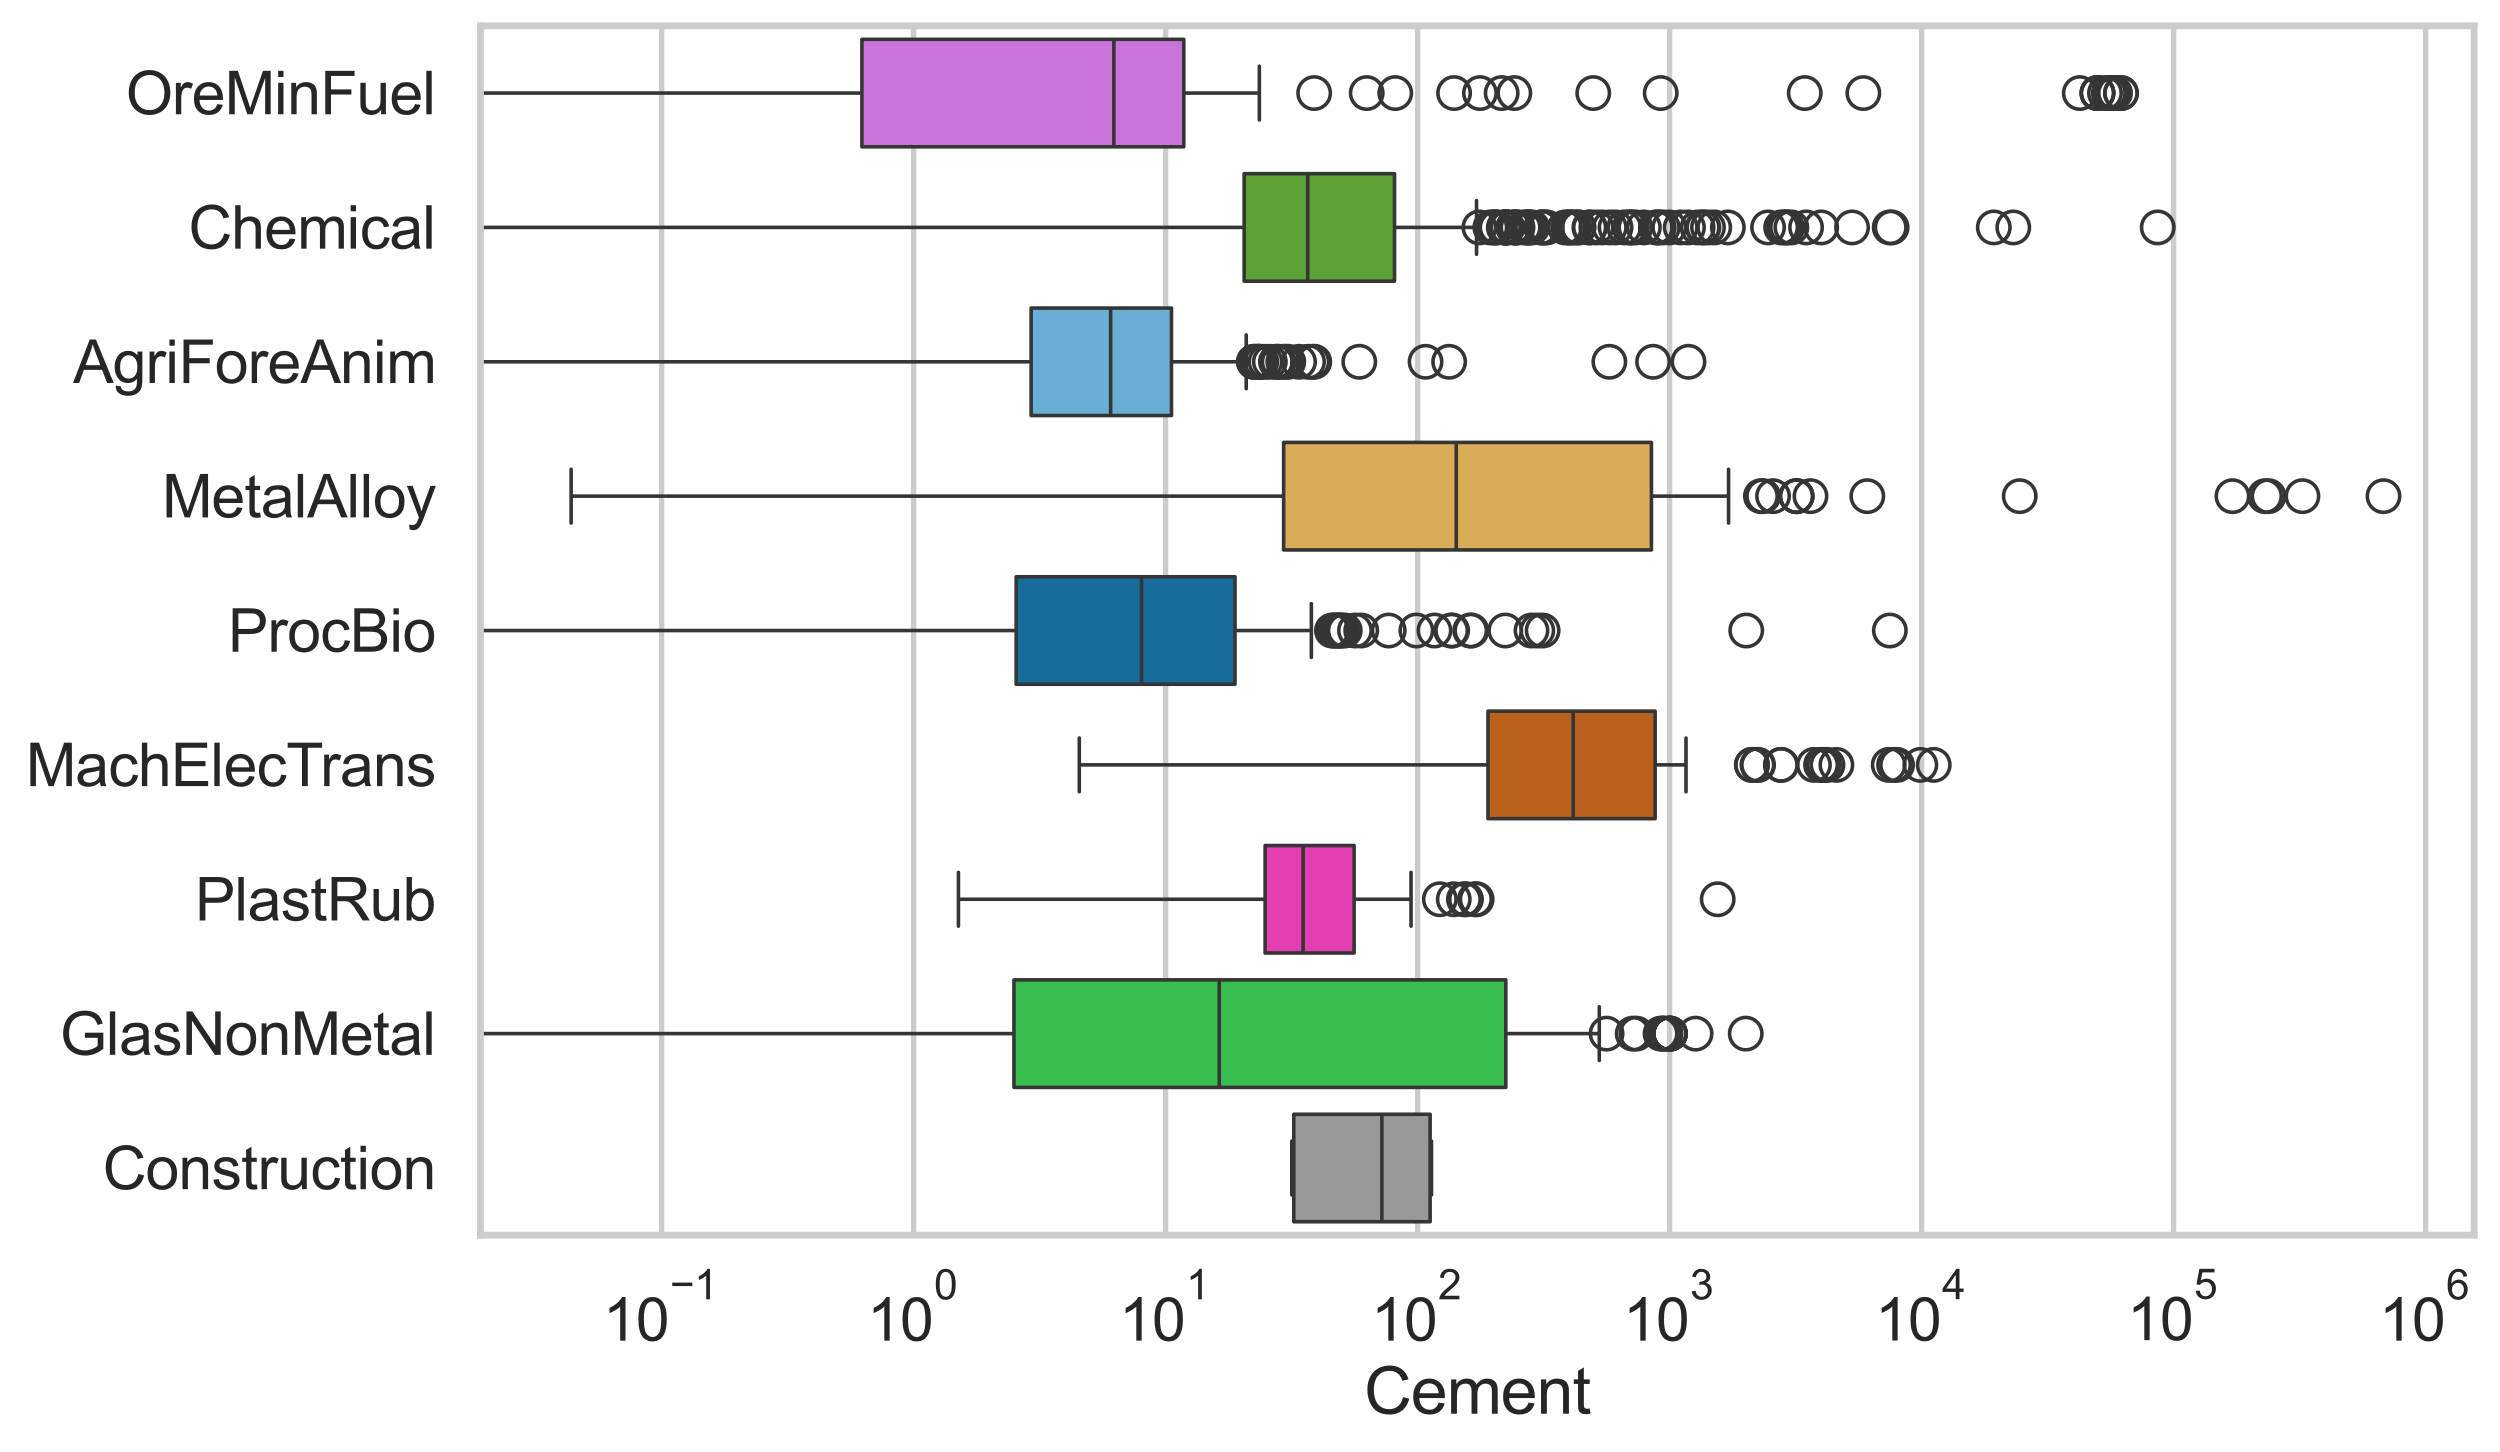 <?xml version="1.0" encoding="utf-8" standalone="no"?>
<!DOCTYPE svg PUBLIC "-//W3C//DTD SVG 1.1//EN"
  "http://www.w3.org/Graphics/SVG/1.1/DTD/svg11.dtd">
<svg xmlns:xlink="http://www.w3.org/1999/xlink" width="695.577pt" height="404.121pt" viewBox="0 0 695.577 404.121" xmlns="http://www.w3.org/2000/svg" version="1.1">
 <defs>
  <style type="text/css">*{stroke-linejoin: round; stroke-linecap: butt}</style>
 </defs>
 <g id="figure_1">
  <g id="patch_1">
   <path d="M 0 404.121 
L 695.577 404.121 
L 695.577 0 
L 0 0 
z
" style="fill: #ffffff"/>
  </g>
  <g id="axes_1">
   <g id="patch_2">
    <path d="M 133.697 343.665 
L 688.377 343.665 
L 688.377 7.2 
L 133.697 7.2 
z
" style="fill: #ffffff"/>
   </g>
   <g id="matplotlib.axis_1">
    <g id="xtick_1">
     <g id="line2d_1">
      <path d="M 184.075 343.665 
L 184.075 7.2 
" clip-path="url(#pcf24f1152e)" style="fill: none; stroke: #cccccc; stroke-width: 1.5; stroke-linecap: round"/>
     </g>
     <g id="text_1">
      <!-- $\mathdefault{10^{-1}}$ -->
      <g style="fill: #262626" transform="translate(167.74 373.18) scale(0.165 -0.165)">
       <defs>
        <path id="ArialMT-31" d="M 2384 0 
L 1822 0 
L 1822 3584 
Q 1619 3391 1289 3197 
Q 959 3003 697 2906 
L 697 3450 
Q 1169 3672 1522 3987 
Q 1875 4303 2022 4600 
L 2384 4600 
L 2384 0 
z
" transform="scale(0.016)"/>
        <path id="ArialMT-30" d="M 266 2259 
Q 266 3072 433 3567 
Q 600 4063 929 4331 
Q 1259 4600 1759 4600 
Q 2128 4600 2406 4451 
Q 2684 4303 2865 4023 
Q 3047 3744 3150 3342 
Q 3253 2941 3253 2259 
Q 3253 1453 3087 958 
Q 2922 463 2592 192 
Q 2263 -78 1759 -78 
Q 1097 -78 719 397 
Q 266 969 266 2259 
z
M 844 2259 
Q 844 1131 1108 757 
Q 1372 384 1759 384 
Q 2147 384 2411 759 
Q 2675 1134 2675 2259 
Q 2675 3391 2411 3762 
Q 2147 4134 1753 4134 
Q 1366 4134 1134 3806 
Q 844 3388 844 2259 
z
" transform="scale(0.016)"/>
        <path id="ArialMT-2212" d="M 3381 1997 
L 356 1997 
L 356 2522 
L 3381 2522 
L 3381 1997 
z
" transform="scale(0.016)"/>
       </defs>
       <use xlink:href="#ArialMT-31" transform="translate(0 0.994)"/>
       <use xlink:href="#ArialMT-30" transform="translate(55.615 0.994)"/>
       <use xlink:href="#ArialMT-2212" transform="translate(112.973 70.688) scale(0.7)"/>
       <use xlink:href="#ArialMT-31" transform="translate(153.852 70.688) scale(0.7)"/>
      </g>
     </g>
    </g>
    <g id="xtick_2">
     <g id="line2d_2">
      <path d="M 254.188 343.665 
L 254.188 7.2 
" clip-path="url(#pcf24f1152e)" style="fill: none; stroke: #cccccc; stroke-width: 1.5; stroke-linecap: round"/>
     </g>
     <g id="text_2">
      <!-- $\mathdefault{10^{0}}$ -->
      <g style="fill: #262626" transform="translate(241.235 373.18) scale(0.165 -0.165)">
       <use xlink:href="#ArialMT-31" transform="translate(0 0.994)"/>
       <use xlink:href="#ArialMT-30" transform="translate(55.615 0.994)"/>
       <use xlink:href="#ArialMT-30" transform="translate(112.973 70.688) scale(0.7)"/>
      </g>
     </g>
    </g>
    <g id="xtick_3">
     <g id="line2d_3">
      <path d="M 324.301 343.665 
L 324.301 7.2 
" clip-path="url(#pcf24f1152e)" style="fill: none; stroke: #cccccc; stroke-width: 1.5; stroke-linecap: round"/>
     </g>
     <g id="text_3">
      <!-- $\mathdefault{10^{1}}$ -->
      <g style="fill: #262626" transform="translate(311.348 373.18) scale(0.165 -0.165)">
       <use xlink:href="#ArialMT-31" transform="translate(0 0.994)"/>
       <use xlink:href="#ArialMT-30" transform="translate(55.615 0.994)"/>
       <use xlink:href="#ArialMT-31" transform="translate(112.973 70.688) scale(0.7)"/>
      </g>
     </g>
    </g>
    <g id="xtick_4">
     <g id="line2d_4">
      <path d="M 394.414 343.665 
L 394.414 7.2 
" clip-path="url(#pcf24f1152e)" style="fill: none; stroke: #cccccc; stroke-width: 1.5; stroke-linecap: round"/>
     </g>
     <g id="text_4">
      <!-- $\mathdefault{10^{2}}$ -->
      <g style="fill: #262626" transform="translate(381.461 373.18) scale(0.165 -0.165)">
       <defs>
        <path id="ArialMT-32" d="M 3222 541 
L 3222 0 
L 194 0 
Q 188 203 259 391 
Q 375 700 629 1000 
Q 884 1300 1366 1694 
Q 2113 2306 2375 2664 
Q 2638 3022 2638 3341 
Q 2638 3675 2398 3904 
Q 2159 4134 1775 4134 
Q 1369 4134 1125 3890 
Q 881 3647 878 3216 
L 300 3275 
Q 359 3922 746 4261 
Q 1134 4600 1788 4600 
Q 2447 4600 2831 4234 
Q 3216 3869 3216 3328 
Q 3216 3053 3103 2787 
Q 2991 2522 2730 2228 
Q 2469 1934 1863 1422 
Q 1356 997 1212 845 
Q 1069 694 975 541 
L 3222 541 
z
" transform="scale(0.016)"/>
       </defs>
       <use xlink:href="#ArialMT-31" transform="translate(0 0.994)"/>
       <use xlink:href="#ArialMT-30" transform="translate(55.615 0.994)"/>
       <use xlink:href="#ArialMT-32" transform="translate(112.973 70.688) scale(0.7)"/>
      </g>
     </g>
    </g>
    <g id="xtick_5">
     <g id="line2d_5">
      <path d="M 464.527 343.665 
L 464.527 7.2 
" clip-path="url(#pcf24f1152e)" style="fill: none; stroke: #cccccc; stroke-width: 1.5; stroke-linecap: round"/>
     </g>
     <g id="text_5">
      <!-- $\mathdefault{10^{3}}$ -->
      <g style="fill: #262626" transform="translate(451.574 373.18) scale(0.165 -0.165)">
       <defs>
        <path id="ArialMT-33" d="M 269 1209 
L 831 1284 
Q 928 806 1161 595 
Q 1394 384 1728 384 
Q 2125 384 2398 659 
Q 2672 934 2672 1341 
Q 2672 1728 2419 1979 
Q 2166 2231 1775 2231 
Q 1616 2231 1378 2169 
L 1441 2663 
Q 1497 2656 1531 2656 
Q 1891 2656 2178 2843 
Q 2466 3031 2466 3422 
Q 2466 3731 2256 3934 
Q 2047 4138 1716 4138 
Q 1388 4138 1169 3931 
Q 950 3725 888 3313 
L 325 3413 
Q 428 3978 793 4289 
Q 1159 4600 1703 4600 
Q 2078 4600 2393 4439 
Q 2709 4278 2876 4000 
Q 3044 3722 3044 3409 
Q 3044 3113 2884 2869 
Q 2725 2625 2413 2481 
Q 2819 2388 3044 2092 
Q 3269 1797 3269 1353 
Q 3269 753 2831 336 
Q 2394 -81 1725 -81 
Q 1122 -81 723 278 
Q 325 638 269 1209 
z
" transform="scale(0.016)"/>
       </defs>
       <use xlink:href="#ArialMT-31" transform="translate(0 0.994)"/>
       <use xlink:href="#ArialMT-30" transform="translate(55.615 0.994)"/>
       <use xlink:href="#ArialMT-33" transform="translate(112.973 70.688) scale(0.7)"/>
      </g>
     </g>
    </g>
    <g id="xtick_6">
     <g id="line2d_6">
      <path d="M 534.64 343.665 
L 534.64 7.2 
" clip-path="url(#pcf24f1152e)" style="fill: none; stroke: #cccccc; stroke-width: 1.5; stroke-linecap: round"/>
     </g>
     <g id="text_6">
      <!-- $\mathdefault{10^{4}}$ -->
      <g style="fill: #262626" transform="translate(521.687 373.015) scale(0.165 -0.165)">
       <defs>
        <path id="ArialMT-34" d="M 2069 0 
L 2069 1097 
L 81 1097 
L 81 1613 
L 2172 4581 
L 2631 4581 
L 2631 1613 
L 3250 1613 
L 3250 1097 
L 2631 1097 
L 2631 0 
L 2069 0 
z
M 2069 1613 
L 2069 3678 
L 634 1613 
L 2069 1613 
z
" transform="scale(0.016)"/>
       </defs>
       <use xlink:href="#ArialMT-31" transform="translate(0 0.202)"/>
       <use xlink:href="#ArialMT-30" transform="translate(55.615 0.202)"/>
       <use xlink:href="#ArialMT-34" transform="translate(112.973 69.895) scale(0.7)"/>
      </g>
     </g>
    </g>
    <g id="xtick_7">
     <g id="line2d_7">
      <path d="M 604.753 343.665 
L 604.753 7.2 
" clip-path="url(#pcf24f1152e)" style="fill: none; stroke: #cccccc; stroke-width: 1.5; stroke-linecap: round"/>
     </g>
     <g id="text_7">
      <!-- $\mathdefault{10^{5}}$ -->
      <g style="fill: #262626" transform="translate(591.801 373.015) scale(0.165 -0.165)">
       <defs>
        <path id="ArialMT-35" d="M 266 1200 
L 856 1250 
Q 922 819 1161 601 
Q 1400 384 1738 384 
Q 2144 384 2425 690 
Q 2706 997 2706 1503 
Q 2706 1984 2436 2262 
Q 2166 2541 1728 2541 
Q 1456 2541 1237 2417 
Q 1019 2294 894 2097 
L 366 2166 
L 809 4519 
L 3088 4519 
L 3088 3981 
L 1259 3981 
L 1013 2750 
Q 1425 3038 1878 3038 
Q 2478 3038 2890 2622 
Q 3303 2206 3303 1553 
Q 3303 931 2941 478 
Q 2500 -78 1738 -78 
Q 1113 -78 717 272 
Q 322 622 266 1200 
z
" transform="scale(0.016)"/>
       </defs>
       <use xlink:href="#ArialMT-31" transform="translate(0 0.88)"/>
       <use xlink:href="#ArialMT-30" transform="translate(55.615 0.88)"/>
       <use xlink:href="#ArialMT-35" transform="translate(112.973 70.573) scale(0.7)"/>
      </g>
     </g>
    </g>
    <g id="xtick_8">
     <g id="line2d_8">
      <path d="M 674.866 343.665 
L 674.866 7.2 
" clip-path="url(#pcf24f1152e)" style="fill: none; stroke: #cccccc; stroke-width: 1.5; stroke-linecap: round"/>
     </g>
     <g id="text_8">
      <!-- $\mathdefault{10^{6}}$ -->
      <g style="fill: #262626" transform="translate(661.914 373.18) scale(0.165 -0.165)">
       <defs>
        <path id="ArialMT-36" d="M 3184 3459 
L 2625 3416 
Q 2550 3747 2413 3897 
Q 2184 4138 1850 4138 
Q 1581 4138 1378 3988 
Q 1113 3794 959 3422 
Q 806 3050 800 2363 
Q 1003 2672 1297 2822 
Q 1591 2972 1913 2972 
Q 2475 2972 2870 2558 
Q 3266 2144 3266 1488 
Q 3266 1056 3080 686 
Q 2894 316 2569 119 
Q 2244 -78 1831 -78 
Q 1128 -78 684 439 
Q 241 956 241 2144 
Q 241 3472 731 4075 
Q 1159 4600 1884 4600 
Q 2425 4600 2770 4297 
Q 3116 3994 3184 3459 
z
M 888 1484 
Q 888 1194 1011 928 
Q 1134 663 1356 523 
Q 1578 384 1822 384 
Q 2178 384 2434 671 
Q 2691 959 2691 1453 
Q 2691 1928 2437 2201 
Q 2184 2475 1800 2475 
Q 1419 2475 1153 2201 
Q 888 1928 888 1484 
z
" transform="scale(0.016)"/>
       </defs>
       <use xlink:href="#ArialMT-31" transform="translate(0 0.994)"/>
       <use xlink:href="#ArialMT-30" transform="translate(55.615 0.994)"/>
       <use xlink:href="#ArialMT-36" transform="translate(112.973 70.688) scale(0.7)"/>
      </g>
     </g>
    </g>
    <g id="xtick_9"/>
    <g id="xtick_10"/>
    <g id="xtick_11"/>
    <g id="xtick_12"/>
    <g id="xtick_13"/>
    <g id="xtick_14"/>
    <g id="xtick_15"/>
    <g id="xtick_16"/>
    <g id="xtick_17"/>
    <g id="xtick_18"/>
    <g id="xtick_19"/>
    <g id="xtick_20"/>
    <g id="xtick_21"/>
    <g id="xtick_22"/>
    <g id="xtick_23"/>
    <g id="xtick_24"/>
    <g id="xtick_25"/>
    <g id="xtick_26"/>
    <g id="xtick_27"/>
    <g id="xtick_28"/>
    <g id="xtick_29"/>
    <g id="xtick_30"/>
    <g id="xtick_31"/>
    <g id="xtick_32"/>
    <g id="xtick_33"/>
    <g id="xtick_34"/>
    <g id="xtick_35"/>
    <g id="xtick_36"/>
    <g id="xtick_37"/>
    <g id="xtick_38"/>
    <g id="xtick_39"/>
    <g id="xtick_40"/>
    <g id="xtick_41"/>
    <g id="xtick_42"/>
    <g id="xtick_43"/>
    <g id="xtick_44"/>
    <g id="xtick_45"/>
    <g id="xtick_46"/>
    <g id="xtick_47"/>
    <g id="xtick_48"/>
    <g id="xtick_49"/>
    <g id="xtick_50"/>
    <g id="xtick_51"/>
    <g id="xtick_52"/>
    <g id="xtick_53"/>
    <g id="xtick_54"/>
    <g id="xtick_55"/>
    <g id="xtick_56"/>
    <g id="xtick_57"/>
    <g id="xtick_58"/>
    <g id="xtick_59"/>
    <g id="xtick_60"/>
    <g id="xtick_61"/>
    <g id="xtick_62"/>
    <g id="xtick_63"/>
    <g id="xtick_64"/>
    <g id="xtick_65"/>
    <g id="xtick_66"/>
    <g id="xtick_67"/>
    <g id="xtick_68"/>
    <g id="xtick_69"/>
    <g id="xtick_70"/>
    <g id="xtick_71"/>
    <g id="xtick_72"/>
    <g id="text_9">
     <!-- Cement -->
     <g style="fill: #262626" transform="translate(379.526 393.344) scale(0.18 -0.18)">
      <defs>
       <path id="ArialMT-43" d="M 3763 1606 
L 4369 1453 
Q 4178 706 3683 314 
Q 3188 -78 2472 -78 
Q 1731 -78 1267 223 
Q 803 525 561 1097 
Q 319 1669 319 2325 
Q 319 3041 592 3573 
Q 866 4106 1370 4382 
Q 1875 4659 2481 4659 
Q 3169 4659 3637 4309 
Q 4106 3959 4291 3325 
L 3694 3184 
Q 3534 3684 3231 3912 
Q 2928 4141 2469 4141 
Q 1941 4141 1586 3887 
Q 1231 3634 1087 3207 
Q 944 2781 944 2328 
Q 944 1744 1114 1308 
Q 1284 872 1643 656 
Q 2003 441 2422 441 
Q 2931 441 3284 734 
Q 3638 1028 3763 1606 
z
" transform="scale(0.016)"/>
       <path id="ArialMT-65" d="M 2694 1069 
L 3275 997 
Q 3138 488 2766 206 
Q 2394 -75 1816 -75 
Q 1088 -75 661 373 
Q 234 822 234 1631 
Q 234 2469 665 2931 
Q 1097 3394 1784 3394 
Q 2450 3394 2872 2941 
Q 3294 2488 3294 1666 
Q 3294 1616 3291 1516 
L 816 1516 
Q 847 969 1125 678 
Q 1403 388 1819 388 
Q 2128 388 2347 550 
Q 2566 713 2694 1069 
z
M 847 1978 
L 2700 1978 
Q 2663 2397 2488 2606 
Q 2219 2931 1791 2931 
Q 1403 2931 1139 2672 
Q 875 2413 847 1978 
z
" transform="scale(0.016)"/>
       <path id="ArialMT-6d" d="M 422 0 
L 422 3319 
L 925 3319 
L 925 2853 
Q 1081 3097 1340 3245 
Q 1600 3394 1931 3394 
Q 2300 3394 2536 3241 
Q 2772 3088 2869 2813 
Q 3263 3394 3894 3394 
Q 4388 3394 4653 3120 
Q 4919 2847 4919 2278 
L 4919 0 
L 4359 0 
L 4359 2091 
Q 4359 2428 4304 2576 
Q 4250 2725 4106 2815 
Q 3963 2906 3769 2906 
Q 3419 2906 3187 2673 
Q 2956 2441 2956 1928 
L 2956 0 
L 2394 0 
L 2394 2156 
Q 2394 2531 2256 2718 
Q 2119 2906 1806 2906 
Q 1569 2906 1367 2781 
Q 1166 2656 1075 2415 
Q 984 2175 984 1722 
L 984 0 
L 422 0 
z
" transform="scale(0.016)"/>
       <path id="ArialMT-6e" d="M 422 0 
L 422 3319 
L 928 3319 
L 928 2847 
Q 1294 3394 1984 3394 
Q 2284 3394 2536 3286 
Q 2788 3178 2913 3003 
Q 3038 2828 3088 2588 
Q 3119 2431 3119 2041 
L 3119 0 
L 2556 0 
L 2556 2019 
Q 2556 2363 2490 2533 
Q 2425 2703 2258 2804 
Q 2091 2906 1866 2906 
Q 1506 2906 1245 2678 
Q 984 2450 984 1813 
L 984 0 
L 422 0 
z
" transform="scale(0.016)"/>
       <path id="ArialMT-74" d="M 1650 503 
L 1731 6 
Q 1494 -44 1306 -44 
Q 1000 -44 831 53 
Q 663 150 594 308 
Q 525 466 525 972 
L 525 2881 
L 113 2881 
L 113 3319 
L 525 3319 
L 525 4141 
L 1084 4478 
L 1084 3319 
L 1650 3319 
L 1650 2881 
L 1084 2881 
L 1084 941 
Q 1084 700 1114 631 
Q 1144 563 1211 522 
Q 1278 481 1403 481 
Q 1497 481 1650 503 
z
" transform="scale(0.016)"/>
      </defs>
      <use xlink:href="#ArialMT-43"/>
      <use xlink:href="#ArialMT-65" transform="translate(72.217 0)"/>
      <use xlink:href="#ArialMT-6d" transform="translate(127.832 0)"/>
      <use xlink:href="#ArialMT-65" transform="translate(211.133 0)"/>
      <use xlink:href="#ArialMT-6e" transform="translate(266.748 0)"/>
      <use xlink:href="#ArialMT-74" transform="translate(322.363 0)"/>
     </g>
    </g>
   </g>
   <g id="matplotlib.axis_2">
    <g id="ytick_1">
     <g id="text_10">
      <!-- OreMinFuel -->
      <g style="fill: #262626" transform="translate(35.013 31.798) scale(0.165 -0.165)">
       <defs>
        <path id="ArialMT-4f" d="M 309 2231 
Q 309 3372 921 4017 
Q 1534 4663 2503 4663 
Q 3138 4663 3647 4359 
Q 4156 4056 4423 3514 
Q 4691 2972 4691 2284 
Q 4691 1588 4409 1038 
Q 4128 488 3612 205 
Q 3097 -78 2500 -78 
Q 1853 -78 1343 234 
Q 834 547 571 1087 
Q 309 1628 309 2231 
z
M 934 2222 
Q 934 1394 1379 917 
Q 1825 441 2497 441 
Q 3181 441 3623 922 
Q 4066 1403 4066 2288 
Q 4066 2847 3877 3264 
Q 3688 3681 3323 3911 
Q 2959 4141 2506 4141 
Q 1863 4141 1398 3698 
Q 934 3256 934 2222 
z
" transform="scale(0.016)"/>
        <path id="ArialMT-72" d="M 416 0 
L 416 3319 
L 922 3319 
L 922 2816 
Q 1116 3169 1280 3281 
Q 1444 3394 1641 3394 
Q 1925 3394 2219 3213 
L 2025 2691 
Q 1819 2813 1613 2813 
Q 1428 2813 1281 2702 
Q 1134 2591 1072 2394 
Q 978 2094 978 1738 
L 978 0 
L 416 0 
z
" transform="scale(0.016)"/>
        <path id="ArialMT-4d" d="M 475 0 
L 475 4581 
L 1388 4581 
L 2472 1338 
Q 2622 884 2691 659 
Q 2769 909 2934 1394 
L 4031 4581 
L 4847 4581 
L 4847 0 
L 4263 0 
L 4263 3834 
L 2931 0 
L 2384 0 
L 1059 3900 
L 1059 0 
L 475 0 
z
" transform="scale(0.016)"/>
        <path id="ArialMT-69" d="M 425 3934 
L 425 4581 
L 988 4581 
L 988 3934 
L 425 3934 
z
M 425 0 
L 425 3319 
L 988 3319 
L 988 0 
L 425 0 
z
" transform="scale(0.016)"/>
        <path id="ArialMT-46" d="M 525 0 
L 525 4581 
L 3616 4581 
L 3616 4041 
L 1131 4041 
L 1131 2622 
L 3281 2622 
L 3281 2081 
L 1131 2081 
L 1131 0 
L 525 0 
z
" transform="scale(0.016)"/>
        <path id="ArialMT-75" d="M 2597 0 
L 2597 488 
Q 2209 -75 1544 -75 
Q 1250 -75 995 37 
Q 741 150 617 320 
Q 494 491 444 738 
Q 409 903 409 1263 
L 409 3319 
L 972 3319 
L 972 1478 
Q 972 1038 1006 884 
Q 1059 663 1231 536 
Q 1403 409 1656 409 
Q 1909 409 2131 539 
Q 2353 669 2445 892 
Q 2538 1116 2538 1541 
L 2538 3319 
L 3100 3319 
L 3100 0 
L 2597 0 
z
" transform="scale(0.016)"/>
        <path id="ArialMT-6c" d="M 409 0 
L 409 4581 
L 972 4581 
L 972 0 
L 409 0 
z
" transform="scale(0.016)"/>
       </defs>
       <use xlink:href="#ArialMT-4f"/>
       <use xlink:href="#ArialMT-72" transform="translate(77.783 0)"/>
       <use xlink:href="#ArialMT-65" transform="translate(111.084 0)"/>
       <use xlink:href="#ArialMT-4d" transform="translate(166.699 0)"/>
       <use xlink:href="#ArialMT-69" transform="translate(250 0)"/>
       <use xlink:href="#ArialMT-6e" transform="translate(272.217 0)"/>
       <use xlink:href="#ArialMT-46" transform="translate(327.832 0)"/>
       <use xlink:href="#ArialMT-75" transform="translate(388.916 0)"/>
       <use xlink:href="#ArialMT-65" transform="translate(444.531 0)"/>
       <use xlink:href="#ArialMT-6c" transform="translate(500.146 0)"/>
      </g>
     </g>
    </g>
    <g id="ytick_2">
     <g id="text_11">
      <!-- Chemical -->
      <g style="fill: #262626" transform="translate(52.428 69.183) scale(0.165 -0.165)">
       <defs>
        <path id="ArialMT-68" d="M 422 0 
L 422 4581 
L 984 4581 
L 984 2938 
Q 1378 3394 1978 3394 
Q 2347 3394 2619 3248 
Q 2891 3103 3008 2847 
Q 3125 2591 3125 2103 
L 3125 0 
L 2563 0 
L 2563 2103 
Q 2563 2525 2380 2717 
Q 2197 2909 1863 2909 
Q 1613 2909 1392 2779 
Q 1172 2650 1078 2428 
Q 984 2206 984 1816 
L 984 0 
L 422 0 
z
" transform="scale(0.016)"/>
        <path id="ArialMT-63" d="M 2588 1216 
L 3141 1144 
Q 3050 572 2676 248 
Q 2303 -75 1759 -75 
Q 1078 -75 664 370 
Q 250 816 250 1647 
Q 250 2184 428 2587 
Q 606 2991 970 3192 
Q 1334 3394 1763 3394 
Q 2303 3394 2647 3120 
Q 2991 2847 3088 2344 
L 2541 2259 
Q 2463 2594 2264 2762 
Q 2066 2931 1784 2931 
Q 1359 2931 1093 2626 
Q 828 2322 828 1663 
Q 828 994 1084 691 
Q 1341 388 1753 388 
Q 2084 388 2306 591 
Q 2528 794 2588 1216 
z
" transform="scale(0.016)"/>
        <path id="ArialMT-61" d="M 2588 409 
Q 2275 144 1986 34 
Q 1697 -75 1366 -75 
Q 819 -75 525 192 
Q 231 459 231 875 
Q 231 1119 342 1320 
Q 453 1522 633 1644 
Q 813 1766 1038 1828 
Q 1203 1872 1538 1913 
Q 2219 1994 2541 2106 
Q 2544 2222 2544 2253 
Q 2544 2597 2384 2738 
Q 2169 2928 1744 2928 
Q 1347 2928 1158 2789 
Q 969 2650 878 2297 
L 328 2372 
Q 403 2725 575 2942 
Q 747 3159 1072 3276 
Q 1397 3394 1825 3394 
Q 2250 3394 2515 3294 
Q 2781 3194 2906 3042 
Q 3031 2891 3081 2659 
Q 3109 2516 3109 2141 
L 3109 1391 
Q 3109 606 3145 398 
Q 3181 191 3288 0 
L 2700 0 
Q 2613 175 2588 409 
z
M 2541 1666 
Q 2234 1541 1622 1453 
Q 1275 1403 1131 1340 
Q 988 1278 909 1158 
Q 831 1038 831 891 
Q 831 666 1001 516 
Q 1172 366 1500 366 
Q 1825 366 2078 508 
Q 2331 650 2450 897 
Q 2541 1088 2541 1459 
L 2541 1666 
z
" transform="scale(0.016)"/>
       </defs>
       <use xlink:href="#ArialMT-43"/>
       <use xlink:href="#ArialMT-68" transform="translate(72.217 0)"/>
       <use xlink:href="#ArialMT-65" transform="translate(127.832 0)"/>
       <use xlink:href="#ArialMT-6d" transform="translate(183.447 0)"/>
       <use xlink:href="#ArialMT-69" transform="translate(266.748 0)"/>
       <use xlink:href="#ArialMT-63" transform="translate(288.965 0)"/>
       <use xlink:href="#ArialMT-61" transform="translate(338.965 0)"/>
       <use xlink:href="#ArialMT-6c" transform="translate(394.58 0)"/>
      </g>
     </g>
    </g>
    <g id="ytick_3">
     <g id="text_12">
      <!-- AgriForeAnim -->
      <g style="fill: #262626" transform="translate(20.341 106.568) scale(0.165 -0.165)">
       <defs>
        <path id="ArialMT-41" d="M -9 0 
L 1750 4581 
L 2403 4581 
L 4278 0 
L 3588 0 
L 3053 1388 
L 1138 1388 
L 634 0 
L -9 0 
z
M 1313 1881 
L 2866 1881 
L 2388 3150 
Q 2169 3728 2063 4100 
Q 1975 3659 1816 3225 
L 1313 1881 
z
" transform="scale(0.016)"/>
        <path id="ArialMT-67" d="M 319 -275 
L 866 -356 
Q 900 -609 1056 -725 
Q 1266 -881 1628 -881 
Q 2019 -881 2231 -725 
Q 2444 -569 2519 -288 
Q 2563 -116 2559 434 
Q 2191 0 1641 0 
Q 956 0 581 494 
Q 206 988 206 1678 
Q 206 2153 378 2554 
Q 550 2956 876 3175 
Q 1203 3394 1644 3394 
Q 2231 3394 2613 2919 
L 2613 3319 
L 3131 3319 
L 3131 450 
Q 3131 -325 2973 -648 
Q 2816 -972 2473 -1159 
Q 2131 -1347 1631 -1347 
Q 1038 -1347 672 -1080 
Q 306 -813 319 -275 
z
M 784 1719 
Q 784 1066 1043 766 
Q 1303 466 1694 466 
Q 2081 466 2343 764 
Q 2606 1063 2606 1700 
Q 2606 2309 2336 2618 
Q 2066 2928 1684 2928 
Q 1309 2928 1046 2623 
Q 784 2319 784 1719 
z
" transform="scale(0.016)"/>
        <path id="ArialMT-6f" d="M 213 1659 
Q 213 2581 725 3025 
Q 1153 3394 1769 3394 
Q 2453 3394 2887 2945 
Q 3322 2497 3322 1706 
Q 3322 1066 3130 698 
Q 2938 331 2570 128 
Q 2203 -75 1769 -75 
Q 1072 -75 642 372 
Q 213 819 213 1659 
z
M 791 1659 
Q 791 1022 1069 705 
Q 1347 388 1769 388 
Q 2188 388 2466 706 
Q 2744 1025 2744 1678 
Q 2744 2294 2464 2611 
Q 2184 2928 1769 2928 
Q 1347 2928 1069 2612 
Q 791 2297 791 1659 
z
" transform="scale(0.016)"/>
       </defs>
       <use xlink:href="#ArialMT-41"/>
       <use xlink:href="#ArialMT-67" transform="translate(66.699 0)"/>
       <use xlink:href="#ArialMT-72" transform="translate(122.314 0)"/>
       <use xlink:href="#ArialMT-69" transform="translate(155.615 0)"/>
       <use xlink:href="#ArialMT-46" transform="translate(177.832 0)"/>
       <use xlink:href="#ArialMT-6f" transform="translate(238.916 0)"/>
       <use xlink:href="#ArialMT-72" transform="translate(294.531 0)"/>
       <use xlink:href="#ArialMT-65" transform="translate(327.832 0)"/>
       <use xlink:href="#ArialMT-41" transform="translate(383.447 0)"/>
       <use xlink:href="#ArialMT-6e" transform="translate(450.146 0)"/>
       <use xlink:href="#ArialMT-69" transform="translate(505.762 0)"/>
       <use xlink:href="#ArialMT-6d" transform="translate(527.979 0)"/>
      </g>
     </g>
    </g>
    <g id="ytick_4">
     <g id="text_13">
      <!-- MetalAlloy -->
      <g style="fill: #262626" transform="translate(45.088 143.953) scale(0.165 -0.165)">
       <defs>
        <path id="ArialMT-79" d="M 397 -1278 
L 334 -750 
Q 519 -800 656 -800 
Q 844 -800 956 -737 
Q 1069 -675 1141 -563 
Q 1194 -478 1313 -144 
Q 1328 -97 1363 -6 
L 103 3319 
L 709 3319 
L 1400 1397 
Q 1534 1031 1641 628 
Q 1738 1016 1872 1384 
L 2581 3319 
L 3144 3319 
L 1881 -56 
Q 1678 -603 1566 -809 
Q 1416 -1088 1222 -1217 
Q 1028 -1347 759 -1347 
Q 597 -1347 397 -1278 
z
" transform="scale(0.016)"/>
       </defs>
       <use xlink:href="#ArialMT-4d"/>
       <use xlink:href="#ArialMT-65" transform="translate(83.301 0)"/>
       <use xlink:href="#ArialMT-74" transform="translate(138.916 0)"/>
       <use xlink:href="#ArialMT-61" transform="translate(166.699 0)"/>
       <use xlink:href="#ArialMT-6c" transform="translate(222.314 0)"/>
       <use xlink:href="#ArialMT-41" transform="translate(244.531 0)"/>
       <use xlink:href="#ArialMT-6c" transform="translate(311.23 0)"/>
       <use xlink:href="#ArialMT-6c" transform="translate(333.447 0)"/>
       <use xlink:href="#ArialMT-6f" transform="translate(355.664 0)"/>
       <use xlink:href="#ArialMT-79" transform="translate(411.279 0)"/>
      </g>
     </g>
    </g>
    <g id="ytick_5">
     <g id="text_14">
      <!-- ProcBio -->
      <g style="fill: #262626" transform="translate(63.424 181.337) scale(0.165 -0.165)">
       <defs>
        <path id="ArialMT-50" d="M 494 0 
L 494 4581 
L 2222 4581 
Q 2678 4581 2919 4538 
Q 3256 4481 3484 4323 
Q 3713 4166 3852 3881 
Q 3991 3597 3991 3256 
Q 3991 2672 3619 2267 
Q 3247 1863 2275 1863 
L 1100 1863 
L 1100 0 
L 494 0 
z
M 1100 2403 
L 2284 2403 
Q 2872 2403 3119 2622 
Q 3366 2841 3366 3238 
Q 3366 3525 3220 3729 
Q 3075 3934 2838 4000 
Q 2684 4041 2272 4041 
L 1100 4041 
L 1100 2403 
z
" transform="scale(0.016)"/>
        <path id="ArialMT-42" d="M 469 0 
L 469 4581 
L 2188 4581 
Q 2713 4581 3030 4442 
Q 3347 4303 3526 4014 
Q 3706 3725 3706 3409 
Q 3706 3116 3547 2856 
Q 3388 2597 3066 2438 
Q 3481 2316 3704 2022 
Q 3928 1728 3928 1328 
Q 3928 1006 3792 729 
Q 3656 453 3456 303 
Q 3256 153 2954 76 
Q 2653 0 2216 0 
L 469 0 
z
M 1075 2656 
L 2066 2656 
Q 2469 2656 2644 2709 
Q 2875 2778 2992 2937 
Q 3109 3097 3109 3338 
Q 3109 3566 3000 3739 
Q 2891 3913 2687 3977 
Q 2484 4041 1991 4041 
L 1075 4041 
L 1075 2656 
z
M 1075 541 
L 2216 541 
Q 2509 541 2628 563 
Q 2838 600 2978 687 
Q 3119 775 3209 942 
Q 3300 1109 3300 1328 
Q 3300 1584 3169 1773 
Q 3038 1963 2805 2039 
Q 2572 2116 2134 2116 
L 1075 2116 
L 1075 541 
z
" transform="scale(0.016)"/>
       </defs>
       <use xlink:href="#ArialMT-50"/>
       <use xlink:href="#ArialMT-72" transform="translate(66.699 0)"/>
       <use xlink:href="#ArialMT-6f" transform="translate(100 0)"/>
       <use xlink:href="#ArialMT-63" transform="translate(155.615 0)"/>
       <use xlink:href="#ArialMT-42" transform="translate(205.615 0)"/>
       <use xlink:href="#ArialMT-69" transform="translate(272.314 0)"/>
       <use xlink:href="#ArialMT-6f" transform="translate(294.531 0)"/>
      </g>
     </g>
    </g>
    <g id="ytick_6">
     <g id="text_15">
      <!-- MachElecTrans -->
      <g style="fill: #262626" transform="translate(7.2 218.722) scale(0.165 -0.165)">
       <defs>
        <path id="ArialMT-45" d="M 506 0 
L 506 4581 
L 3819 4581 
L 3819 4041 
L 1113 4041 
L 1113 2638 
L 3647 2638 
L 3647 2100 
L 1113 2100 
L 1113 541 
L 3925 541 
L 3925 0 
L 506 0 
z
" transform="scale(0.016)"/>
        <path id="ArialMT-54" d="M 1659 0 
L 1659 4041 
L 150 4041 
L 150 4581 
L 3781 4581 
L 3781 4041 
L 2266 4041 
L 2266 0 
L 1659 0 
z
" transform="scale(0.016)"/>
        <path id="ArialMT-73" d="M 197 991 
L 753 1078 
Q 800 744 1014 566 
Q 1228 388 1613 388 
Q 2000 388 2187 545 
Q 2375 703 2375 916 
Q 2375 1106 2209 1216 
Q 2094 1291 1634 1406 
Q 1016 1563 777 1677 
Q 538 1791 414 1992 
Q 291 2194 291 2438 
Q 291 2659 392 2848 
Q 494 3038 669 3163 
Q 800 3259 1026 3326 
Q 1253 3394 1513 3394 
Q 1903 3394 2198 3281 
Q 2494 3169 2634 2976 
Q 2775 2784 2828 2463 
L 2278 2388 
Q 2241 2644 2061 2787 
Q 1881 2931 1553 2931 
Q 1166 2931 1000 2803 
Q 834 2675 834 2503 
Q 834 2394 903 2306 
Q 972 2216 1119 2156 
Q 1203 2125 1616 2013 
Q 2213 1853 2448 1751 
Q 2684 1650 2818 1456 
Q 2953 1263 2953 975 
Q 2953 694 2789 445 
Q 2625 197 2315 61 
Q 2006 -75 1616 -75 
Q 969 -75 630 194 
Q 291 463 197 991 
z
" transform="scale(0.016)"/>
       </defs>
       <use xlink:href="#ArialMT-4d"/>
       <use xlink:href="#ArialMT-61" transform="translate(83.301 0)"/>
       <use xlink:href="#ArialMT-63" transform="translate(138.916 0)"/>
       <use xlink:href="#ArialMT-68" transform="translate(188.916 0)"/>
       <use xlink:href="#ArialMT-45" transform="translate(244.531 0)"/>
       <use xlink:href="#ArialMT-6c" transform="translate(311.23 0)"/>
       <use xlink:href="#ArialMT-65" transform="translate(333.447 0)"/>
       <use xlink:href="#ArialMT-63" transform="translate(389.062 0)"/>
       <use xlink:href="#ArialMT-54" transform="translate(439.062 0)"/>
       <use xlink:href="#ArialMT-72" transform="translate(496.396 0)"/>
       <use xlink:href="#ArialMT-61" transform="translate(529.697 0)"/>
       <use xlink:href="#ArialMT-6e" transform="translate(585.312 0)"/>
       <use xlink:href="#ArialMT-73" transform="translate(640.928 0)"/>
      </g>
     </g>
    </g>
    <g id="ytick_7">
     <g id="text_16">
      <!-- PlastRub -->
      <g style="fill: #262626" transform="translate(54.248 256.107) scale(0.165 -0.165)">
       <defs>
        <path id="ArialMT-52" d="M 503 0 
L 503 4581 
L 2534 4581 
Q 3147 4581 3465 4457 
Q 3784 4334 3975 4021 
Q 4166 3709 4166 3331 
Q 4166 2844 3850 2509 
Q 3534 2175 2875 2084 
Q 3116 1969 3241 1856 
Q 3506 1613 3744 1247 
L 4541 0 
L 3778 0 
L 3172 953 
Q 2906 1366 2734 1584 
Q 2563 1803 2427 1890 
Q 2291 1978 2150 2013 
Q 2047 2034 1813 2034 
L 1109 2034 
L 1109 0 
L 503 0 
z
M 1109 2559 
L 2413 2559 
Q 2828 2559 3062 2645 
Q 3297 2731 3419 2920 
Q 3541 3109 3541 3331 
Q 3541 3656 3305 3865 
Q 3069 4075 2559 4075 
L 1109 4075 
L 1109 2559 
z
" transform="scale(0.016)"/>
        <path id="ArialMT-62" d="M 941 0 
L 419 0 
L 419 4581 
L 981 4581 
L 981 2947 
Q 1338 3394 1891 3394 
Q 2197 3394 2470 3270 
Q 2744 3147 2920 2923 
Q 3097 2700 3197 2384 
Q 3297 2069 3297 1709 
Q 3297 856 2875 390 
Q 2453 -75 1863 -75 
Q 1275 -75 941 416 
L 941 0 
z
M 934 1684 
Q 934 1088 1097 822 
Q 1363 388 1816 388 
Q 2184 388 2453 708 
Q 2722 1028 2722 1663 
Q 2722 2313 2464 2622 
Q 2206 2931 1841 2931 
Q 1472 2931 1203 2611 
Q 934 2291 934 1684 
z
" transform="scale(0.016)"/>
       </defs>
       <use xlink:href="#ArialMT-50"/>
       <use xlink:href="#ArialMT-6c" transform="translate(66.699 0)"/>
       <use xlink:href="#ArialMT-61" transform="translate(88.916 0)"/>
       <use xlink:href="#ArialMT-73" transform="translate(144.531 0)"/>
       <use xlink:href="#ArialMT-74" transform="translate(194.531 0)"/>
       <use xlink:href="#ArialMT-52" transform="translate(222.314 0)"/>
       <use xlink:href="#ArialMT-75" transform="translate(294.531 0)"/>
       <use xlink:href="#ArialMT-62" transform="translate(350.146 0)"/>
      </g>
     </g>
    </g>
    <g id="ytick_8">
     <g id="text_17">
      <!-- GlasNonMetal -->
      <g style="fill: #262626" transform="translate(16.659 293.492) scale(0.165 -0.165)">
       <defs>
        <path id="ArialMT-47" d="M 2638 1797 
L 2638 2334 
L 4578 2338 
L 4578 638 
Q 4131 281 3656 101 
Q 3181 -78 2681 -78 
Q 2006 -78 1454 211 
Q 903 500 622 1047 
Q 341 1594 341 2269 
Q 341 2938 620 3517 
Q 900 4097 1425 4378 
Q 1950 4659 2634 4659 
Q 3131 4659 3532 4498 
Q 3934 4338 4162 4050 
Q 4391 3763 4509 3300 
L 3963 3150 
Q 3859 3500 3706 3700 
Q 3553 3900 3268 4020 
Q 2984 4141 2638 4141 
Q 2222 4141 1919 4014 
Q 1616 3888 1430 3681 
Q 1244 3475 1141 3228 
Q 966 2803 966 2306 
Q 966 1694 1177 1281 
Q 1388 869 1791 669 
Q 2194 469 2647 469 
Q 3041 469 3416 620 
Q 3791 772 3984 944 
L 3984 1797 
L 2638 1797 
z
" transform="scale(0.016)"/>
        <path id="ArialMT-4e" d="M 488 0 
L 488 4581 
L 1109 4581 
L 3516 984 
L 3516 4581 
L 4097 4581 
L 4097 0 
L 3475 0 
L 1069 3600 
L 1069 0 
L 488 0 
z
" transform="scale(0.016)"/>
       </defs>
       <use xlink:href="#ArialMT-47"/>
       <use xlink:href="#ArialMT-6c" transform="translate(77.783 0)"/>
       <use xlink:href="#ArialMT-61" transform="translate(100 0)"/>
       <use xlink:href="#ArialMT-73" transform="translate(155.615 0)"/>
       <use xlink:href="#ArialMT-4e" transform="translate(205.615 0)"/>
       <use xlink:href="#ArialMT-6f" transform="translate(277.832 0)"/>
       <use xlink:href="#ArialMT-6e" transform="translate(333.447 0)"/>
       <use xlink:href="#ArialMT-4d" transform="translate(389.062 0)"/>
       <use xlink:href="#ArialMT-65" transform="translate(472.363 0)"/>
       <use xlink:href="#ArialMT-74" transform="translate(527.979 0)"/>
       <use xlink:href="#ArialMT-61" transform="translate(555.762 0)"/>
       <use xlink:href="#ArialMT-6c" transform="translate(611.377 0)"/>
      </g>
     </g>
    </g>
    <g id="ytick_9">
     <g id="text_18">
      <!-- Construction -->
      <g style="fill: #262626" transform="translate(28.575 330.877) scale(0.165 -0.165)">
       <use xlink:href="#ArialMT-43"/>
       <use xlink:href="#ArialMT-6f" transform="translate(72.217 0)"/>
       <use xlink:href="#ArialMT-6e" transform="translate(127.832 0)"/>
       <use xlink:href="#ArialMT-73" transform="translate(183.447 0)"/>
       <use xlink:href="#ArialMT-74" transform="translate(233.447 0)"/>
       <use xlink:href="#ArialMT-72" transform="translate(261.23 0)"/>
       <use xlink:href="#ArialMT-75" transform="translate(294.531 0)"/>
       <use xlink:href="#ArialMT-63" transform="translate(350.146 0)"/>
       <use xlink:href="#ArialMT-74" transform="translate(400.146 0)"/>
       <use xlink:href="#ArialMT-69" transform="translate(427.93 0)"/>
       <use xlink:href="#ArialMT-6f" transform="translate(450.146 0)"/>
       <use xlink:href="#ArialMT-6e" transform="translate(505.762 0)"/>
      </g>
     </g>
    </g>
   </g>
   <g id="patch_3">
    <path d="M 239.811 10.938 
L 239.811 40.846 
L 329.363 40.846 
L 329.363 10.938 
L 239.811 10.938 
z
" clip-path="url(#pcf24f1152e)" style="fill: #ca74db; stroke: #353535; stroke-linejoin: miter"/>
   </g>
   <g id="line2d_9">
    <path d="M 239.811 25.892 
L -1 25.892 
" clip-path="url(#pcf24f1152e)" style="fill: none; stroke: #353535"/>
   </g>
   <g id="line2d_10">
    <path d="M 329.363 25.892 
L 350.391 25.892 
" clip-path="url(#pcf24f1152e)" style="fill: none; stroke: #353535"/>
   </g>
   <g id="line2d_11">
    <path clip-path="url(#pcf24f1152e)" style="fill: none; stroke: #353535; stroke-linecap: round"/>
   </g>
   <g id="line2d_12">
    <path d="M 350.391 18.415 
L 350.391 33.369 
" clip-path="url(#pcf24f1152e)" style="fill: none; stroke: #353535; stroke-linecap: round"/>
   </g>
   <g id="line2d_13">
    <defs>
     <path id="m2a79cdf6f4" d="M 0 4.5 
C 1.193 4.5 2.338 4.026 3.182 3.182 
C 4.026 2.338 4.5 1.193 4.5 0 
C 4.5 -1.193 4.026 -2.338 3.182 -3.182 
C 2.338 -4.026 1.193 -4.5 0 -4.5 
C -1.193 -4.5 -2.338 -4.026 -3.182 -3.182 
C -4.026 -2.338 -4.5 -1.193 -4.5 0 
C -4.5 1.193 -4.026 2.338 -3.182 3.182 
C -2.338 4.026 -1.193 4.5 0 4.5 
z
" style="stroke: #353535"/>
    </defs>
    <g clip-path="url(#pcf24f1152e)">
     <use xlink:href="#m2a79cdf6f4" x="421.328" y="25.892" style="fill-opacity: 0; stroke: #353535"/>
     <use xlink:href="#m2a79cdf6f4" x="583.591" y="25.892" style="fill-opacity: 0; stroke: #353535"/>
     <use xlink:href="#m2a79cdf6f4" x="585.673" y="25.892" style="fill-opacity: 0; stroke: #353535"/>
     <use xlink:href="#m2a79cdf6f4" x="587.631" y="25.892" style="fill-opacity: 0; stroke: #353535"/>
     <use xlink:href="#m2a79cdf6f4" x="404.575" y="25.892" style="fill-opacity: 0; stroke: #353535"/>
     <use xlink:href="#m2a79cdf6f4" x="388.205" y="25.892" style="fill-opacity: 0; stroke: #353535"/>
     <use xlink:href="#m2a79cdf6f4" x="578.658" y="25.892" style="fill-opacity: 0; stroke: #353535"/>
     <use xlink:href="#m2a79cdf6f4" x="587.631" y="25.892" style="fill-opacity: 0; stroke: #353535"/>
     <use xlink:href="#m2a79cdf6f4" x="443.293" y="25.892" style="fill-opacity: 0; stroke: #353535"/>
     <use xlink:href="#m2a79cdf6f4" x="462.063" y="25.892" style="fill-opacity: 0; stroke: #353535"/>
     <use xlink:href="#m2a79cdf6f4" x="586.743" y="25.892" style="fill-opacity: 0; stroke: #353535"/>
     <use xlink:href="#m2a79cdf6f4" x="590.13" y="25.892" style="fill-opacity: 0; stroke: #353535"/>
     <use xlink:href="#m2a79cdf6f4" x="365.643" y="25.892" style="fill-opacity: 0; stroke: #353535"/>
     <use xlink:href="#m2a79cdf6f4" x="590.13" y="25.892" style="fill-opacity: 0; stroke: #353535"/>
     <use xlink:href="#m2a79cdf6f4" x="380.26" y="25.892" style="fill-opacity: 0; stroke: #353535"/>
     <use xlink:href="#m2a79cdf6f4" x="411.766" y="25.892" style="fill-opacity: 0; stroke: #353535"/>
     <use xlink:href="#m2a79cdf6f4" x="587.736" y="25.892" style="fill-opacity: 0; stroke: #353535"/>
     <use xlink:href="#m2a79cdf6f4" x="417.807" y="25.892" style="fill-opacity: 0; stroke: #353535"/>
     <use xlink:href="#m2a79cdf6f4" x="518.444" y="25.892" style="fill-opacity: 0; stroke: #353535"/>
     <use xlink:href="#m2a79cdf6f4" x="583.592" y="25.892" style="fill-opacity: 0; stroke: #353535"/>
     <use xlink:href="#m2a79cdf6f4" x="502.138" y="25.892" style="fill-opacity: 0; stroke: #353535"/>
     <use xlink:href="#m2a79cdf6f4" x="588.454" y="25.892" style="fill-opacity: 0; stroke: #353535"/>
     <use xlink:href="#m2a79cdf6f4" x="583.57" y="25.892" style="fill-opacity: 0; stroke: #353535"/>
    </g>
   </g>
   <g id="patch_4">
    <path d="M 346.163 48.323 
L 346.163 78.231 
L 387.998 78.231 
L 387.998 48.323 
L 346.163 48.323 
z
" clip-path="url(#pcf24f1152e)" style="fill: #5ca236; stroke: #353535; stroke-linejoin: miter"/>
   </g>
   <g id="line2d_14">
    <path d="M 346.163 63.277 
L -1 63.277 
" clip-path="url(#pcf24f1152e)" style="fill: none; stroke: #353535"/>
   </g>
   <g id="line2d_15">
    <path d="M 387.998 63.277 
L 410.82 63.277 
" clip-path="url(#pcf24f1152e)" style="fill: none; stroke: #353535"/>
   </g>
   <g id="line2d_16">
    <path clip-path="url(#pcf24f1152e)" style="fill: none; stroke: #353535; stroke-linecap: round"/>
   </g>
   <g id="line2d_17">
    <path d="M 410.82 55.8 
L 410.82 70.754 
" clip-path="url(#pcf24f1152e)" style="fill: none; stroke: #353535; stroke-linecap: round"/>
   </g>
   <g id="line2d_18">
    <g clip-path="url(#pcf24f1152e)">
     <use xlink:href="#m2a79cdf6f4" x="420.995" y="63.277" style="fill-opacity: 0; stroke: #353535"/>
     <use xlink:href="#m2a79cdf6f4" x="560.16" y="63.277" style="fill-opacity: 0; stroke: #353535"/>
     <use xlink:href="#m2a79cdf6f4" x="436.424" y="63.277" style="fill-opacity: 0; stroke: #353535"/>
     <use xlink:href="#m2a79cdf6f4" x="449.492" y="63.277" style="fill-opacity: 0; stroke: #353535"/>
     <use xlink:href="#m2a79cdf6f4" x="430.353" y="63.277" style="fill-opacity: 0; stroke: #353535"/>
     <use xlink:href="#m2a79cdf6f4" x="506.706" y="63.277" style="fill-opacity: 0; stroke: #353535"/>
     <use xlink:href="#m2a79cdf6f4" x="442.36" y="63.277" style="fill-opacity: 0; stroke: #353535"/>
     <use xlink:href="#m2a79cdf6f4" x="469.649" y="63.277" style="fill-opacity: 0; stroke: #353535"/>
     <use xlink:href="#m2a79cdf6f4" x="425.14" y="63.277" style="fill-opacity: 0; stroke: #353535"/>
     <use xlink:href="#m2a79cdf6f4" x="515.3" y="63.277" style="fill-opacity: 0; stroke: #353535"/>
     <use xlink:href="#m2a79cdf6f4" x="416.278" y="63.277" style="fill-opacity: 0; stroke: #353535"/>
     <use xlink:href="#m2a79cdf6f4" x="419.08" y="63.277" style="fill-opacity: 0; stroke: #353535"/>
     <use xlink:href="#m2a79cdf6f4" x="424.726" y="63.277" style="fill-opacity: 0; stroke: #353535"/>
     <use xlink:href="#m2a79cdf6f4" x="473.727" y="63.277" style="fill-opacity: 0; stroke: #353535"/>
     <use xlink:href="#m2a79cdf6f4" x="475.216" y="63.277" style="fill-opacity: 0; stroke: #353535"/>
     <use xlink:href="#m2a79cdf6f4" x="467.635" y="63.277" style="fill-opacity: 0; stroke: #353535"/>
     <use xlink:href="#m2a79cdf6f4" x="554.736" y="63.277" style="fill-opacity: 0; stroke: #353535"/>
     <use xlink:href="#m2a79cdf6f4" x="418.894" y="63.277" style="fill-opacity: 0; stroke: #353535"/>
     <use xlink:href="#m2a79cdf6f4" x="453.417" y="63.277" style="fill-opacity: 0; stroke: #353535"/>
     <use xlink:href="#m2a79cdf6f4" x="436.594" y="63.277" style="fill-opacity: 0; stroke: #353535"/>
     <use xlink:href="#m2a79cdf6f4" x="464.432" y="63.277" style="fill-opacity: 0; stroke: #353535"/>
     <use xlink:href="#m2a79cdf6f4" x="496.416" y="63.277" style="fill-opacity: 0; stroke: #353535"/>
     <use xlink:href="#m2a79cdf6f4" x="425.573" y="63.277" style="fill-opacity: 0; stroke: #353535"/>
     <use xlink:href="#m2a79cdf6f4" x="451.911" y="63.277" style="fill-opacity: 0; stroke: #353535"/>
     <use xlink:href="#m2a79cdf6f4" x="438.099" y="63.277" style="fill-opacity: 0; stroke: #353535"/>
     <use xlink:href="#m2a79cdf6f4" x="421.831" y="63.277" style="fill-opacity: 0; stroke: #353535"/>
     <use xlink:href="#m2a79cdf6f4" x="444.161" y="63.277" style="fill-opacity: 0; stroke: #353535"/>
     <use xlink:href="#m2a79cdf6f4" x="600.348" y="63.277" style="fill-opacity: 0; stroke: #353535"/>
     <use xlink:href="#m2a79cdf6f4" x="415.524" y="63.277" style="fill-opacity: 0; stroke: #353535"/>
     <use xlink:href="#m2a79cdf6f4" x="476.951" y="63.277" style="fill-opacity: 0; stroke: #353535"/>
     <use xlink:href="#m2a79cdf6f4" x="437.634" y="63.277" style="fill-opacity: 0; stroke: #353535"/>
     <use xlink:href="#m2a79cdf6f4" x="436.657" y="63.277" style="fill-opacity: 0; stroke: #353535"/>
     <use xlink:href="#m2a79cdf6f4" x="442.207" y="63.277" style="fill-opacity: 0; stroke: #353535"/>
     <use xlink:href="#m2a79cdf6f4" x="439.218" y="63.277" style="fill-opacity: 0; stroke: #353535"/>
     <use xlink:href="#m2a79cdf6f4" x="429.905" y="63.277" style="fill-opacity: 0; stroke: #353535"/>
     <use xlink:href="#m2a79cdf6f4" x="447.889" y="63.277" style="fill-opacity: 0; stroke: #353535"/>
     <use xlink:href="#m2a79cdf6f4" x="502.499" y="63.277" style="fill-opacity: 0; stroke: #353535"/>
     <use xlink:href="#m2a79cdf6f4" x="418.408" y="63.277" style="fill-opacity: 0; stroke: #353535"/>
     <use xlink:href="#m2a79cdf6f4" x="428.752" y="63.277" style="fill-opacity: 0; stroke: #353535"/>
     <use xlink:href="#m2a79cdf6f4" x="462.637" y="63.277" style="fill-opacity: 0; stroke: #353535"/>
     <use xlink:href="#m2a79cdf6f4" x="415.77" y="63.277" style="fill-opacity: 0; stroke: #353535"/>
     <use xlink:href="#m2a79cdf6f4" x="418.929" y="63.277" style="fill-opacity: 0; stroke: #353535"/>
     <use xlink:href="#m2a79cdf6f4" x="421.573" y="63.277" style="fill-opacity: 0; stroke: #353535"/>
     <use xlink:href="#m2a79cdf6f4" x="496.959" y="63.277" style="fill-opacity: 0; stroke: #353535"/>
     <use xlink:href="#m2a79cdf6f4" x="454.031" y="63.277" style="fill-opacity: 0; stroke: #353535"/>
     <use xlink:href="#m2a79cdf6f4" x="525.775" y="63.277" style="fill-opacity: 0; stroke: #353535"/>
     <use xlink:href="#m2a79cdf6f4" x="453.483" y="63.277" style="fill-opacity: 0; stroke: #353535"/>
     <use xlink:href="#m2a79cdf6f4" x="422.219" y="63.277" style="fill-opacity: 0; stroke: #353535"/>
     <use xlink:href="#m2a79cdf6f4" x="425.174" y="63.277" style="fill-opacity: 0; stroke: #353535"/>
     <use xlink:href="#m2a79cdf6f4" x="445.798" y="63.277" style="fill-opacity: 0; stroke: #353535"/>
     <use xlink:href="#m2a79cdf6f4" x="419.431" y="63.277" style="fill-opacity: 0; stroke: #353535"/>
     <use xlink:href="#m2a79cdf6f4" x="429.374" y="63.277" style="fill-opacity: 0; stroke: #353535"/>
     <use xlink:href="#m2a79cdf6f4" x="497.21" y="63.277" style="fill-opacity: 0; stroke: #353535"/>
     <use xlink:href="#m2a79cdf6f4" x="473.943" y="63.277" style="fill-opacity: 0; stroke: #353535"/>
     <use xlink:href="#m2a79cdf6f4" x="526.298" y="63.277" style="fill-opacity: 0; stroke: #353535"/>
     <use xlink:href="#m2a79cdf6f4" x="421.677" y="63.277" style="fill-opacity: 0; stroke: #353535"/>
     <use xlink:href="#m2a79cdf6f4" x="495.578" y="63.277" style="fill-opacity: 0; stroke: #353535"/>
     <use xlink:href="#m2a79cdf6f4" x="461.513" y="63.277" style="fill-opacity: 0; stroke: #353535"/>
     <use xlink:href="#m2a79cdf6f4" x="418.978" y="63.277" style="fill-opacity: 0; stroke: #353535"/>
     <use xlink:href="#m2a79cdf6f4" x="491.931" y="63.277" style="fill-opacity: 0; stroke: #353535"/>
     <use xlink:href="#m2a79cdf6f4" x="426.3" y="63.277" style="fill-opacity: 0; stroke: #353535"/>
     <use xlink:href="#m2a79cdf6f4" x="423.924" y="63.277" style="fill-opacity: 0; stroke: #353535"/>
     <use xlink:href="#m2a79cdf6f4" x="416.37" y="63.277" style="fill-opacity: 0; stroke: #353535"/>
     <use xlink:href="#m2a79cdf6f4" x="498.409" y="63.277" style="fill-opacity: 0; stroke: #353535"/>
     <use xlink:href="#m2a79cdf6f4" x="439.089" y="63.277" style="fill-opacity: 0; stroke: #353535"/>
     <use xlink:href="#m2a79cdf6f4" x="460.725" y="63.277" style="fill-opacity: 0; stroke: #353535"/>
     <use xlink:href="#m2a79cdf6f4" x="418.711" y="63.277" style="fill-opacity: 0; stroke: #353535"/>
     <use xlink:href="#m2a79cdf6f4" x="457.373" y="63.277" style="fill-opacity: 0; stroke: #353535"/>
     <use xlink:href="#m2a79cdf6f4" x="435.433" y="63.277" style="fill-opacity: 0; stroke: #353535"/>
     <use xlink:href="#m2a79cdf6f4" x="411.612" y="63.277" style="fill-opacity: 0; stroke: #353535"/>
     <use xlink:href="#m2a79cdf6f4" x="472.329" y="63.277" style="fill-opacity: 0; stroke: #353535"/>
     <use xlink:href="#m2a79cdf6f4" x="414.654" y="63.277" style="fill-opacity: 0; stroke: #353535"/>
     <use xlink:href="#m2a79cdf6f4" x="461.21" y="63.277" style="fill-opacity: 0; stroke: #353535"/>
     <use xlink:href="#m2a79cdf6f4" x="480.742" y="63.277" style="fill-opacity: 0; stroke: #353535"/>
     <use xlink:href="#m2a79cdf6f4" x="428.899" y="63.277" style="fill-opacity: 0; stroke: #353535"/>
     <use xlink:href="#m2a79cdf6f4" x="455.019" y="63.277" style="fill-opacity: 0; stroke: #353535"/>
    </g>
   </g>
   <g id="patch_5">
    <path d="M 286.894 85.708 
L 286.894 115.616 
L 325.94 115.616 
L 325.94 85.708 
L 286.894 85.708 
z
" clip-path="url(#pcf24f1152e)" style="fill: #68afd7; stroke: #353535; stroke-linejoin: miter"/>
   </g>
   <g id="line2d_19">
    <path d="M 286.894 100.662 
L -1 100.662 
" clip-path="url(#pcf24f1152e)" style="fill: none; stroke: #353535"/>
   </g>
   <g id="line2d_20">
    <path d="M 325.94 100.662 
L 346.737 100.662 
" clip-path="url(#pcf24f1152e)" style="fill: none; stroke: #353535"/>
   </g>
   <g id="line2d_21">
    <path clip-path="url(#pcf24f1152e)" style="fill: none; stroke: #353535; stroke-linecap: round"/>
   </g>
   <g id="line2d_22">
    <path d="M 346.737 93.185 
L 346.737 108.139 
" clip-path="url(#pcf24f1152e)" style="fill: none; stroke: #353535; stroke-linecap: round"/>
   </g>
   <g id="line2d_23">
    <g clip-path="url(#pcf24f1152e)">
     <use xlink:href="#m2a79cdf6f4" x="350.047" y="100.662" style="fill-opacity: 0; stroke: #353535"/>
     <use xlink:href="#m2a79cdf6f4" x="348.913" y="100.662" style="fill-opacity: 0; stroke: #353535"/>
     <use xlink:href="#m2a79cdf6f4" x="357.051" y="100.662" style="fill-opacity: 0; stroke: #353535"/>
     <use xlink:href="#m2a79cdf6f4" x="378.194" y="100.662" style="fill-opacity: 0; stroke: #353535"/>
     <use xlink:href="#m2a79cdf6f4" x="365.13" y="100.662" style="fill-opacity: 0; stroke: #353535"/>
     <use xlink:href="#m2a79cdf6f4" x="358.434" y="100.662" style="fill-opacity: 0; stroke: #353535"/>
     <use xlink:href="#m2a79cdf6f4" x="403.195" y="100.662" style="fill-opacity: 0; stroke: #353535"/>
     <use xlink:href="#m2a79cdf6f4" x="363.941" y="100.662" style="fill-opacity: 0; stroke: #353535"/>
     <use xlink:href="#m2a79cdf6f4" x="469.787" y="100.662" style="fill-opacity: 0; stroke: #353535"/>
     <use xlink:href="#m2a79cdf6f4" x="365.676" y="100.662" style="fill-opacity: 0; stroke: #353535"/>
     <use xlink:href="#m2a79cdf6f4" x="352.086" y="100.662" style="fill-opacity: 0; stroke: #353535"/>
     <use xlink:href="#m2a79cdf6f4" x="355.765" y="100.662" style="fill-opacity: 0; stroke: #353535"/>
     <use xlink:href="#m2a79cdf6f4" x="396.638" y="100.662" style="fill-opacity: 0; stroke: #353535"/>
     <use xlink:href="#m2a79cdf6f4" x="349.428" y="100.662" style="fill-opacity: 0; stroke: #353535"/>
     <use xlink:href="#m2a79cdf6f4" x="348.872" y="100.662" style="fill-opacity: 0; stroke: #353535"/>
     <use xlink:href="#m2a79cdf6f4" x="350.182" y="100.662" style="fill-opacity: 0; stroke: #353535"/>
     <use xlink:href="#m2a79cdf6f4" x="353.307" y="100.662" style="fill-opacity: 0; stroke: #353535"/>
     <use xlink:href="#m2a79cdf6f4" x="459.942" y="100.662" style="fill-opacity: 0; stroke: #353535"/>
     <use xlink:href="#m2a79cdf6f4" x="357.591" y="100.662" style="fill-opacity: 0; stroke: #353535"/>
     <use xlink:href="#m2a79cdf6f4" x="350.941" y="100.662" style="fill-opacity: 0; stroke: #353535"/>
     <use xlink:href="#m2a79cdf6f4" x="350.198" y="100.662" style="fill-opacity: 0; stroke: #353535"/>
     <use xlink:href="#m2a79cdf6f4" x="355.015" y="100.662" style="fill-opacity: 0; stroke: #353535"/>
     <use xlink:href="#m2a79cdf6f4" x="361.429" y="100.662" style="fill-opacity: 0; stroke: #353535"/>
     <use xlink:href="#m2a79cdf6f4" x="355.192" y="100.662" style="fill-opacity: 0; stroke: #353535"/>
     <use xlink:href="#m2a79cdf6f4" x="447.774" y="100.662" style="fill-opacity: 0; stroke: #353535"/>
    </g>
   </g>
   <g id="patch_6">
    <path d="M 357.147 123.093 
L 357.147 153.001 
L 459.477 153.001 
L 459.477 123.093 
L 357.147 123.093 
z
" clip-path="url(#pcf24f1152e)" style="fill: #daac58; stroke: #353535; stroke-linejoin: miter"/>
   </g>
   <g id="line2d_24">
    <path d="M 357.147 138.047 
L 158.91 138.047 
" clip-path="url(#pcf24f1152e)" style="fill: none; stroke: #353535"/>
   </g>
   <g id="line2d_25">
    <path d="M 459.477 138.047 
L 480.938 138.047 
" clip-path="url(#pcf24f1152e)" style="fill: none; stroke: #353535"/>
   </g>
   <g id="line2d_26">
    <path d="M 158.91 130.57 
L 158.91 145.524 
" clip-path="url(#pcf24f1152e)" style="fill: none; stroke: #353535; stroke-linecap: round"/>
   </g>
   <g id="line2d_27">
    <path d="M 480.938 130.57 
L 480.938 145.524 
" clip-path="url(#pcf24f1152e)" style="fill: none; stroke: #353535; stroke-linecap: round"/>
   </g>
   <g id="line2d_28">
    <g clip-path="url(#pcf24f1152e)">
     <use xlink:href="#m2a79cdf6f4" x="621.134" y="138.047" style="fill-opacity: 0; stroke: #353535"/>
     <use xlink:href="#m2a79cdf6f4" x="493.322" y="138.047" style="fill-opacity: 0; stroke: #353535"/>
     <use xlink:href="#m2a79cdf6f4" x="499.807" y="138.047" style="fill-opacity: 0; stroke: #353535"/>
     <use xlink:href="#m2a79cdf6f4" x="490.573" y="138.047" style="fill-opacity: 0; stroke: #353535"/>
     <use xlink:href="#m2a79cdf6f4" x="519.541" y="138.047" style="fill-opacity: 0; stroke: #353535"/>
     <use xlink:href="#m2a79cdf6f4" x="631.175" y="138.047" style="fill-opacity: 0; stroke: #353535"/>
     <use xlink:href="#m2a79cdf6f4" x="503.735" y="138.047" style="fill-opacity: 0; stroke: #353535"/>
     <use xlink:href="#m2a79cdf6f4" x="640.611" y="138.047" style="fill-opacity: 0; stroke: #353535"/>
     <use xlink:href="#m2a79cdf6f4" x="499.84" y="138.047" style="fill-opacity: 0; stroke: #353535"/>
     <use xlink:href="#m2a79cdf6f4" x="663.164" y="138.047" style="fill-opacity: 0; stroke: #353535"/>
     <use xlink:href="#m2a79cdf6f4" x="489.948" y="138.047" style="fill-opacity: 0; stroke: #353535"/>
     <use xlink:href="#m2a79cdf6f4" x="561.949" y="138.047" style="fill-opacity: 0; stroke: #353535"/>
     <use xlink:href="#m2a79cdf6f4" x="630.205" y="138.047" style="fill-opacity: 0; stroke: #353535"/>
     <use xlink:href="#m2a79cdf6f4" x="499.891" y="138.047" style="fill-opacity: 0; stroke: #353535"/>
    </g>
   </g>
   <g id="patch_7">
    <path d="M 282.733 160.478 
L 282.733 190.386 
L 343.615 190.386 
L 343.615 160.478 
L 282.733 160.478 
z
" clip-path="url(#pcf24f1152e)" style="fill: #166c9c; stroke: #353535; stroke-linejoin: miter"/>
   </g>
   <g id="line2d_29">
    <path d="M 282.733 175.432 
L -1 175.432 
" clip-path="url(#pcf24f1152e)" style="fill: none; stroke: #353535"/>
   </g>
   <g id="line2d_30">
    <path d="M 343.615 175.432 
L 364.862 175.432 
" clip-path="url(#pcf24f1152e)" style="fill: none; stroke: #353535"/>
   </g>
   <g id="line2d_31">
    <path clip-path="url(#pcf24f1152e)" style="fill: none; stroke: #353535; stroke-linecap: round"/>
   </g>
   <g id="line2d_32">
    <path d="M 364.862 167.955 
L 364.862 182.909 
" clip-path="url(#pcf24f1152e)" style="fill: none; stroke: #353535; stroke-linecap: round"/>
   </g>
   <g id="line2d_33">
    <g clip-path="url(#pcf24f1152e)">
     <use xlink:href="#m2a79cdf6f4" x="372.325" y="175.432" style="fill-opacity: 0; stroke: #353535"/>
     <use xlink:href="#m2a79cdf6f4" x="427.726" y="175.432" style="fill-opacity: 0; stroke: #353535"/>
     <use xlink:href="#m2a79cdf6f4" x="378.735" y="175.432" style="fill-opacity: 0; stroke: #353535"/>
     <use xlink:href="#m2a79cdf6f4" x="374.154" y="175.432" style="fill-opacity: 0; stroke: #353535"/>
     <use xlink:href="#m2a79cdf6f4" x="485.864" y="175.432" style="fill-opacity: 0; stroke: #353535"/>
     <use xlink:href="#m2a79cdf6f4" x="409.055" y="175.432" style="fill-opacity: 0; stroke: #353535"/>
     <use xlink:href="#m2a79cdf6f4" x="418.811" y="175.432" style="fill-opacity: 0; stroke: #353535"/>
     <use xlink:href="#m2a79cdf6f4" x="371.067" y="175.432" style="fill-opacity: 0; stroke: #353535"/>
     <use xlink:href="#m2a79cdf6f4" x="372.919" y="175.432" style="fill-opacity: 0; stroke: #353535"/>
     <use xlink:href="#m2a79cdf6f4" x="426.109" y="175.432" style="fill-opacity: 0; stroke: #353535"/>
     <use xlink:href="#m2a79cdf6f4" x="371.494" y="175.432" style="fill-opacity: 0; stroke: #353535"/>
     <use xlink:href="#m2a79cdf6f4" x="394.078" y="175.432" style="fill-opacity: 0; stroke: #353535"/>
     <use xlink:href="#m2a79cdf6f4" x="373.314" y="175.432" style="fill-opacity: 0; stroke: #353535"/>
     <use xlink:href="#m2a79cdf6f4" x="399.113" y="175.432" style="fill-opacity: 0; stroke: #353535"/>
     <use xlink:href="#m2a79cdf6f4" x="377" y="175.432" style="fill-opacity: 0; stroke: #353535"/>
     <use xlink:href="#m2a79cdf6f4" x="525.813" y="175.432" style="fill-opacity: 0; stroke: #353535"/>
     <use xlink:href="#m2a79cdf6f4" x="404.035" y="175.432" style="fill-opacity: 0; stroke: #353535"/>
     <use xlink:href="#m2a79cdf6f4" x="429.208" y="175.432" style="fill-opacity: 0; stroke: #353535"/>
     <use xlink:href="#m2a79cdf6f4" x="370.589" y="175.432" style="fill-opacity: 0; stroke: #353535"/>
     <use xlink:href="#m2a79cdf6f4" x="403.748" y="175.432" style="fill-opacity: 0; stroke: #353535"/>
     <use xlink:href="#m2a79cdf6f4" x="409.378" y="175.432" style="fill-opacity: 0; stroke: #353535"/>
     <use xlink:href="#m2a79cdf6f4" x="372.33" y="175.432" style="fill-opacity: 0; stroke: #353535"/>
     <use xlink:href="#m2a79cdf6f4" x="386.388" y="175.432" style="fill-opacity: 0; stroke: #353535"/>
    </g>
   </g>
   <g id="patch_8">
    <path d="M 414.006 197.863 
L 414.006 227.771 
L 460.513 227.771 
L 460.513 197.863 
L 414.006 197.863 
z
" clip-path="url(#pcf24f1152e)" style="fill: #ba611b; stroke: #353535; stroke-linejoin: miter"/>
   </g>
   <g id="line2d_34">
    <path d="M 414.006 212.817 
L 300.289 212.817 
" clip-path="url(#pcf24f1152e)" style="fill: none; stroke: #353535"/>
   </g>
   <g id="line2d_35">
    <path d="M 460.513 212.817 
L 469.097 212.817 
" clip-path="url(#pcf24f1152e)" style="fill: none; stroke: #353535"/>
   </g>
   <g id="line2d_36">
    <path d="M 300.289 205.34 
L 300.289 220.294 
" clip-path="url(#pcf24f1152e)" style="fill: none; stroke: #353535; stroke-linecap: round"/>
   </g>
   <g id="line2d_37">
    <path d="M 469.097 205.34 
L 469.097 220.294 
" clip-path="url(#pcf24f1152e)" style="fill: none; stroke: #353535; stroke-linecap: round"/>
   </g>
   <g id="line2d_38">
    <g clip-path="url(#pcf24f1152e)">
     <use xlink:href="#m2a79cdf6f4" x="525.504" y="212.817" style="fill-opacity: 0; stroke: #353535"/>
     <use xlink:href="#m2a79cdf6f4" x="504.695" y="212.817" style="fill-opacity: 0; stroke: #353535"/>
     <use xlink:href="#m2a79cdf6f4" x="489.147" y="212.817" style="fill-opacity: 0; stroke: #353535"/>
     <use xlink:href="#m2a79cdf6f4" x="508.455" y="212.817" style="fill-opacity: 0; stroke: #353535"/>
     <use xlink:href="#m2a79cdf6f4" x="506.914" y="212.817" style="fill-opacity: 0; stroke: #353535"/>
     <use xlink:href="#m2a79cdf6f4" x="495.592" y="212.817" style="fill-opacity: 0; stroke: #353535"/>
     <use xlink:href="#m2a79cdf6f4" x="487.484" y="212.817" style="fill-opacity: 0; stroke: #353535"/>
     <use xlink:href="#m2a79cdf6f4" x="534.298" y="212.817" style="fill-opacity: 0; stroke: #353535"/>
     <use xlink:href="#m2a79cdf6f4" x="527.817" y="212.817" style="fill-opacity: 0; stroke: #353535"/>
     <use xlink:href="#m2a79cdf6f4" x="495.49" y="212.817" style="fill-opacity: 0; stroke: #353535"/>
     <use xlink:href="#m2a79cdf6f4" x="487.409" y="212.817" style="fill-opacity: 0; stroke: #353535"/>
     <use xlink:href="#m2a79cdf6f4" x="526.989" y="212.817" style="fill-opacity: 0; stroke: #353535"/>
     <use xlink:href="#m2a79cdf6f4" x="488.977" y="212.817" style="fill-opacity: 0; stroke: #353535"/>
     <use xlink:href="#m2a79cdf6f4" x="510.941" y="212.817" style="fill-opacity: 0; stroke: #353535"/>
     <use xlink:href="#m2a79cdf6f4" x="506.675" y="212.817" style="fill-opacity: 0; stroke: #353535"/>
     <use xlink:href="#m2a79cdf6f4" x="507.498" y="212.817" style="fill-opacity: 0; stroke: #353535"/>
     <use xlink:href="#m2a79cdf6f4" x="538.021" y="212.817" style="fill-opacity: 0; stroke: #353535"/>
    </g>
   </g>
   <g id="patch_9">
    <path d="M 351.997 235.248 
L 351.997 265.156 
L 376.76 265.156 
L 376.76 235.248 
L 351.997 235.248 
z
" clip-path="url(#pcf24f1152e)" style="fill: #e33eb2; stroke: #353535; stroke-linejoin: miter"/>
   </g>
   <g id="line2d_39">
    <path d="M 351.997 250.202 
L 266.664 250.202 
" clip-path="url(#pcf24f1152e)" style="fill: none; stroke: #353535"/>
   </g>
   <g id="line2d_40">
    <path d="M 376.76 250.202 
L 392.593 250.202 
" clip-path="url(#pcf24f1152e)" style="fill: none; stroke: #353535"/>
   </g>
   <g id="line2d_41">
    <path d="M 266.664 242.725 
L 266.664 257.679 
" clip-path="url(#pcf24f1152e)" style="fill: none; stroke: #353535; stroke-linecap: round"/>
   </g>
   <g id="line2d_42">
    <path d="M 392.593 242.725 
L 392.593 257.679 
" clip-path="url(#pcf24f1152e)" style="fill: none; stroke: #353535; stroke-linecap: round"/>
   </g>
   <g id="line2d_43">
    <g clip-path="url(#pcf24f1152e)">
     <use xlink:href="#m2a79cdf6f4" x="410.403" y="250.202" style="fill-opacity: 0; stroke: #353535"/>
     <use xlink:href="#m2a79cdf6f4" x="407.304" y="250.202" style="fill-opacity: 0; stroke: #353535"/>
     <use xlink:href="#m2a79cdf6f4" x="400.614" y="250.202" style="fill-opacity: 0; stroke: #353535"/>
     <use xlink:href="#m2a79cdf6f4" x="477.919" y="250.202" style="fill-opacity: 0; stroke: #353535"/>
     <use xlink:href="#m2a79cdf6f4" x="410.845" y="250.202" style="fill-opacity: 0; stroke: #353535"/>
     <use xlink:href="#m2a79cdf6f4" x="404.481" y="250.202" style="fill-opacity: 0; stroke: #353535"/>
     <use xlink:href="#m2a79cdf6f4" x="407.876" y="250.202" style="fill-opacity: 0; stroke: #353535"/>
    </g>
   </g>
   <g id="patch_10">
    <path d="M 282.114 272.633 
L 282.114 302.541 
L 418.962 302.541 
L 418.962 272.633 
L 282.114 272.633 
z
" clip-path="url(#pcf24f1152e)" style="fill: #38be4e; stroke: #353535; stroke-linejoin: miter"/>
   </g>
   <g id="line2d_44">
    <path d="M 282.114 287.587 
L -1 287.587 
" clip-path="url(#pcf24f1152e)" style="fill: none; stroke: #353535"/>
   </g>
   <g id="line2d_45">
    <path d="M 418.962 287.587 
L 444.97 287.587 
" clip-path="url(#pcf24f1152e)" style="fill: none; stroke: #353535"/>
   </g>
   <g id="line2d_46">
    <path clip-path="url(#pcf24f1152e)" style="fill: none; stroke: #353535; stroke-linecap: round"/>
   </g>
   <g id="line2d_47">
    <path d="M 444.97 280.11 
L 444.97 295.064 
" clip-path="url(#pcf24f1152e)" style="fill: none; stroke: #353535; stroke-linecap: round"/>
   </g>
   <g id="line2d_48">
    <g clip-path="url(#pcf24f1152e)">
     <use xlink:href="#m2a79cdf6f4" x="462.025" y="287.587" style="fill-opacity: 0; stroke: #353535"/>
     <use xlink:href="#m2a79cdf6f4" x="464.605" y="287.587" style="fill-opacity: 0; stroke: #353535"/>
     <use xlink:href="#m2a79cdf6f4" x="464.617" y="287.587" style="fill-opacity: 0; stroke: #353535"/>
     <use xlink:href="#m2a79cdf6f4" x="462.534" y="287.587" style="fill-opacity: 0; stroke: #353535"/>
     <use xlink:href="#m2a79cdf6f4" x="463.403" y="287.587" style="fill-opacity: 0; stroke: #353535"/>
     <use xlink:href="#m2a79cdf6f4" x="485.718" y="287.587" style="fill-opacity: 0; stroke: #353535"/>
     <use xlink:href="#m2a79cdf6f4" x="454.261" y="287.587" style="fill-opacity: 0; stroke: #353535"/>
     <use xlink:href="#m2a79cdf6f4" x="464.61" y="287.587" style="fill-opacity: 0; stroke: #353535"/>
     <use xlink:href="#m2a79cdf6f4" x="462.798" y="287.587" style="fill-opacity: 0; stroke: #353535"/>
     <use xlink:href="#m2a79cdf6f4" x="464.6" y="287.587" style="fill-opacity: 0; stroke: #353535"/>
     <use xlink:href="#m2a79cdf6f4" x="471.762" y="287.587" style="fill-opacity: 0; stroke: #353535"/>
     <use xlink:href="#m2a79cdf6f4" x="446.998" y="287.587" style="fill-opacity: 0; stroke: #353535"/>
     <use xlink:href="#m2a79cdf6f4" x="464.609" y="287.587" style="fill-opacity: 0; stroke: #353535"/>
     <use xlink:href="#m2a79cdf6f4" x="455.304" y="287.587" style="fill-opacity: 0; stroke: #353535"/>
    </g>
   </g>
   <g id="patch_11">
    <path d="M 359.975 310.018 
L 359.975 339.926 
L 397.907 339.926 
L 397.907 310.018 
L 359.975 310.018 
z
" clip-path="url(#pcf24f1152e)" style="fill: #999999; stroke: #353535; stroke-linejoin: miter"/>
   </g>
   <g id="line2d_49">
    <path d="M 359.975 324.972 
L 359.407 324.972 
" clip-path="url(#pcf24f1152e)" style="fill: none; stroke: #353535"/>
   </g>
   <g id="line2d_50">
    <path d="M 397.907 324.972 
L 398.286 324.972 
" clip-path="url(#pcf24f1152e)" style="fill: none; stroke: #353535"/>
   </g>
   <g id="line2d_51">
    <path d="M 359.407 317.495 
L 359.407 332.449 
" clip-path="url(#pcf24f1152e)" style="fill: none; stroke: #353535; stroke-linecap: round"/>
   </g>
   <g id="line2d_52">
    <path d="M 398.286 317.495 
L 398.286 332.449 
" clip-path="url(#pcf24f1152e)" style="fill: none; stroke: #353535; stroke-linecap: round"/>
   </g>
   <g id="line2d_53"/>
   <g id="line2d_54">
    <path d="M 309.914 10.938 
L 309.914 40.846 
" clip-path="url(#pcf24f1152e)" style="fill: none; stroke: #353535"/>
   </g>
   <g id="line2d_55">
    <path d="M 363.847 48.323 
L 363.847 78.231 
" clip-path="url(#pcf24f1152e)" style="fill: none; stroke: #353535"/>
   </g>
   <g id="line2d_56">
    <path d="M 309.009 85.708 
L 309.009 115.616 
" clip-path="url(#pcf24f1152e)" style="fill: none; stroke: #353535"/>
   </g>
   <g id="line2d_57">
    <path d="M 405.179 123.093 
L 405.179 153.001 
" clip-path="url(#pcf24f1152e)" style="fill: none; stroke: #353535"/>
   </g>
   <g id="line2d_58">
    <path d="M 317.603 160.478 
L 317.603 190.386 
" clip-path="url(#pcf24f1152e)" style="fill: none; stroke: #353535"/>
   </g>
   <g id="line2d_59">
    <path d="M 437.706 197.863 
L 437.706 227.771 
" clip-path="url(#pcf24f1152e)" style="fill: none; stroke: #353535"/>
   </g>
   <g id="line2d_60">
    <path d="M 362.56 235.248 
L 362.56 265.156 
" clip-path="url(#pcf24f1152e)" style="fill: none; stroke: #353535"/>
   </g>
   <g id="line2d_61">
    <path d="M 339.235 272.633 
L 339.235 302.541 
" clip-path="url(#pcf24f1152e)" style="fill: none; stroke: #353535"/>
   </g>
   <g id="line2d_62">
    <path d="M 384.475 310.018 
L 384.475 339.926 
" clip-path="url(#pcf24f1152e)" style="fill: none; stroke: #353535"/>
   </g>
   <g id="patch_12">
    <path d="M 133.697 343.665 
L 133.697 7.2 
" style="fill: none; stroke: #cccccc; stroke-width: 1.875; stroke-linejoin: miter; stroke-linecap: square"/>
   </g>
   <g id="patch_13">
    <path d="M 688.377 343.665 
L 688.377 7.2 
" style="fill: none; stroke: #cccccc; stroke-width: 1.875; stroke-linejoin: miter; stroke-linecap: square"/>
   </g>
   <g id="patch_14">
    <path d="M 133.697 343.665 
L 688.377 343.665 
" style="fill: none; stroke: #cccccc; stroke-width: 1.875; stroke-linejoin: miter; stroke-linecap: square"/>
   </g>
   <g id="patch_15">
    <path d="M 133.697 7.2 
L 688.377 7.2 
" style="fill: none; stroke: #cccccc; stroke-width: 1.875; stroke-linejoin: miter; stroke-linecap: square"/>
   </g>
  </g>
 </g>
 <defs>
  <clipPath id="pcf24f1152e">
   <rect x="133.697" y="7.2" width="554.68" height="336.465"/>
  </clipPath>
 </defs>
</svg>
